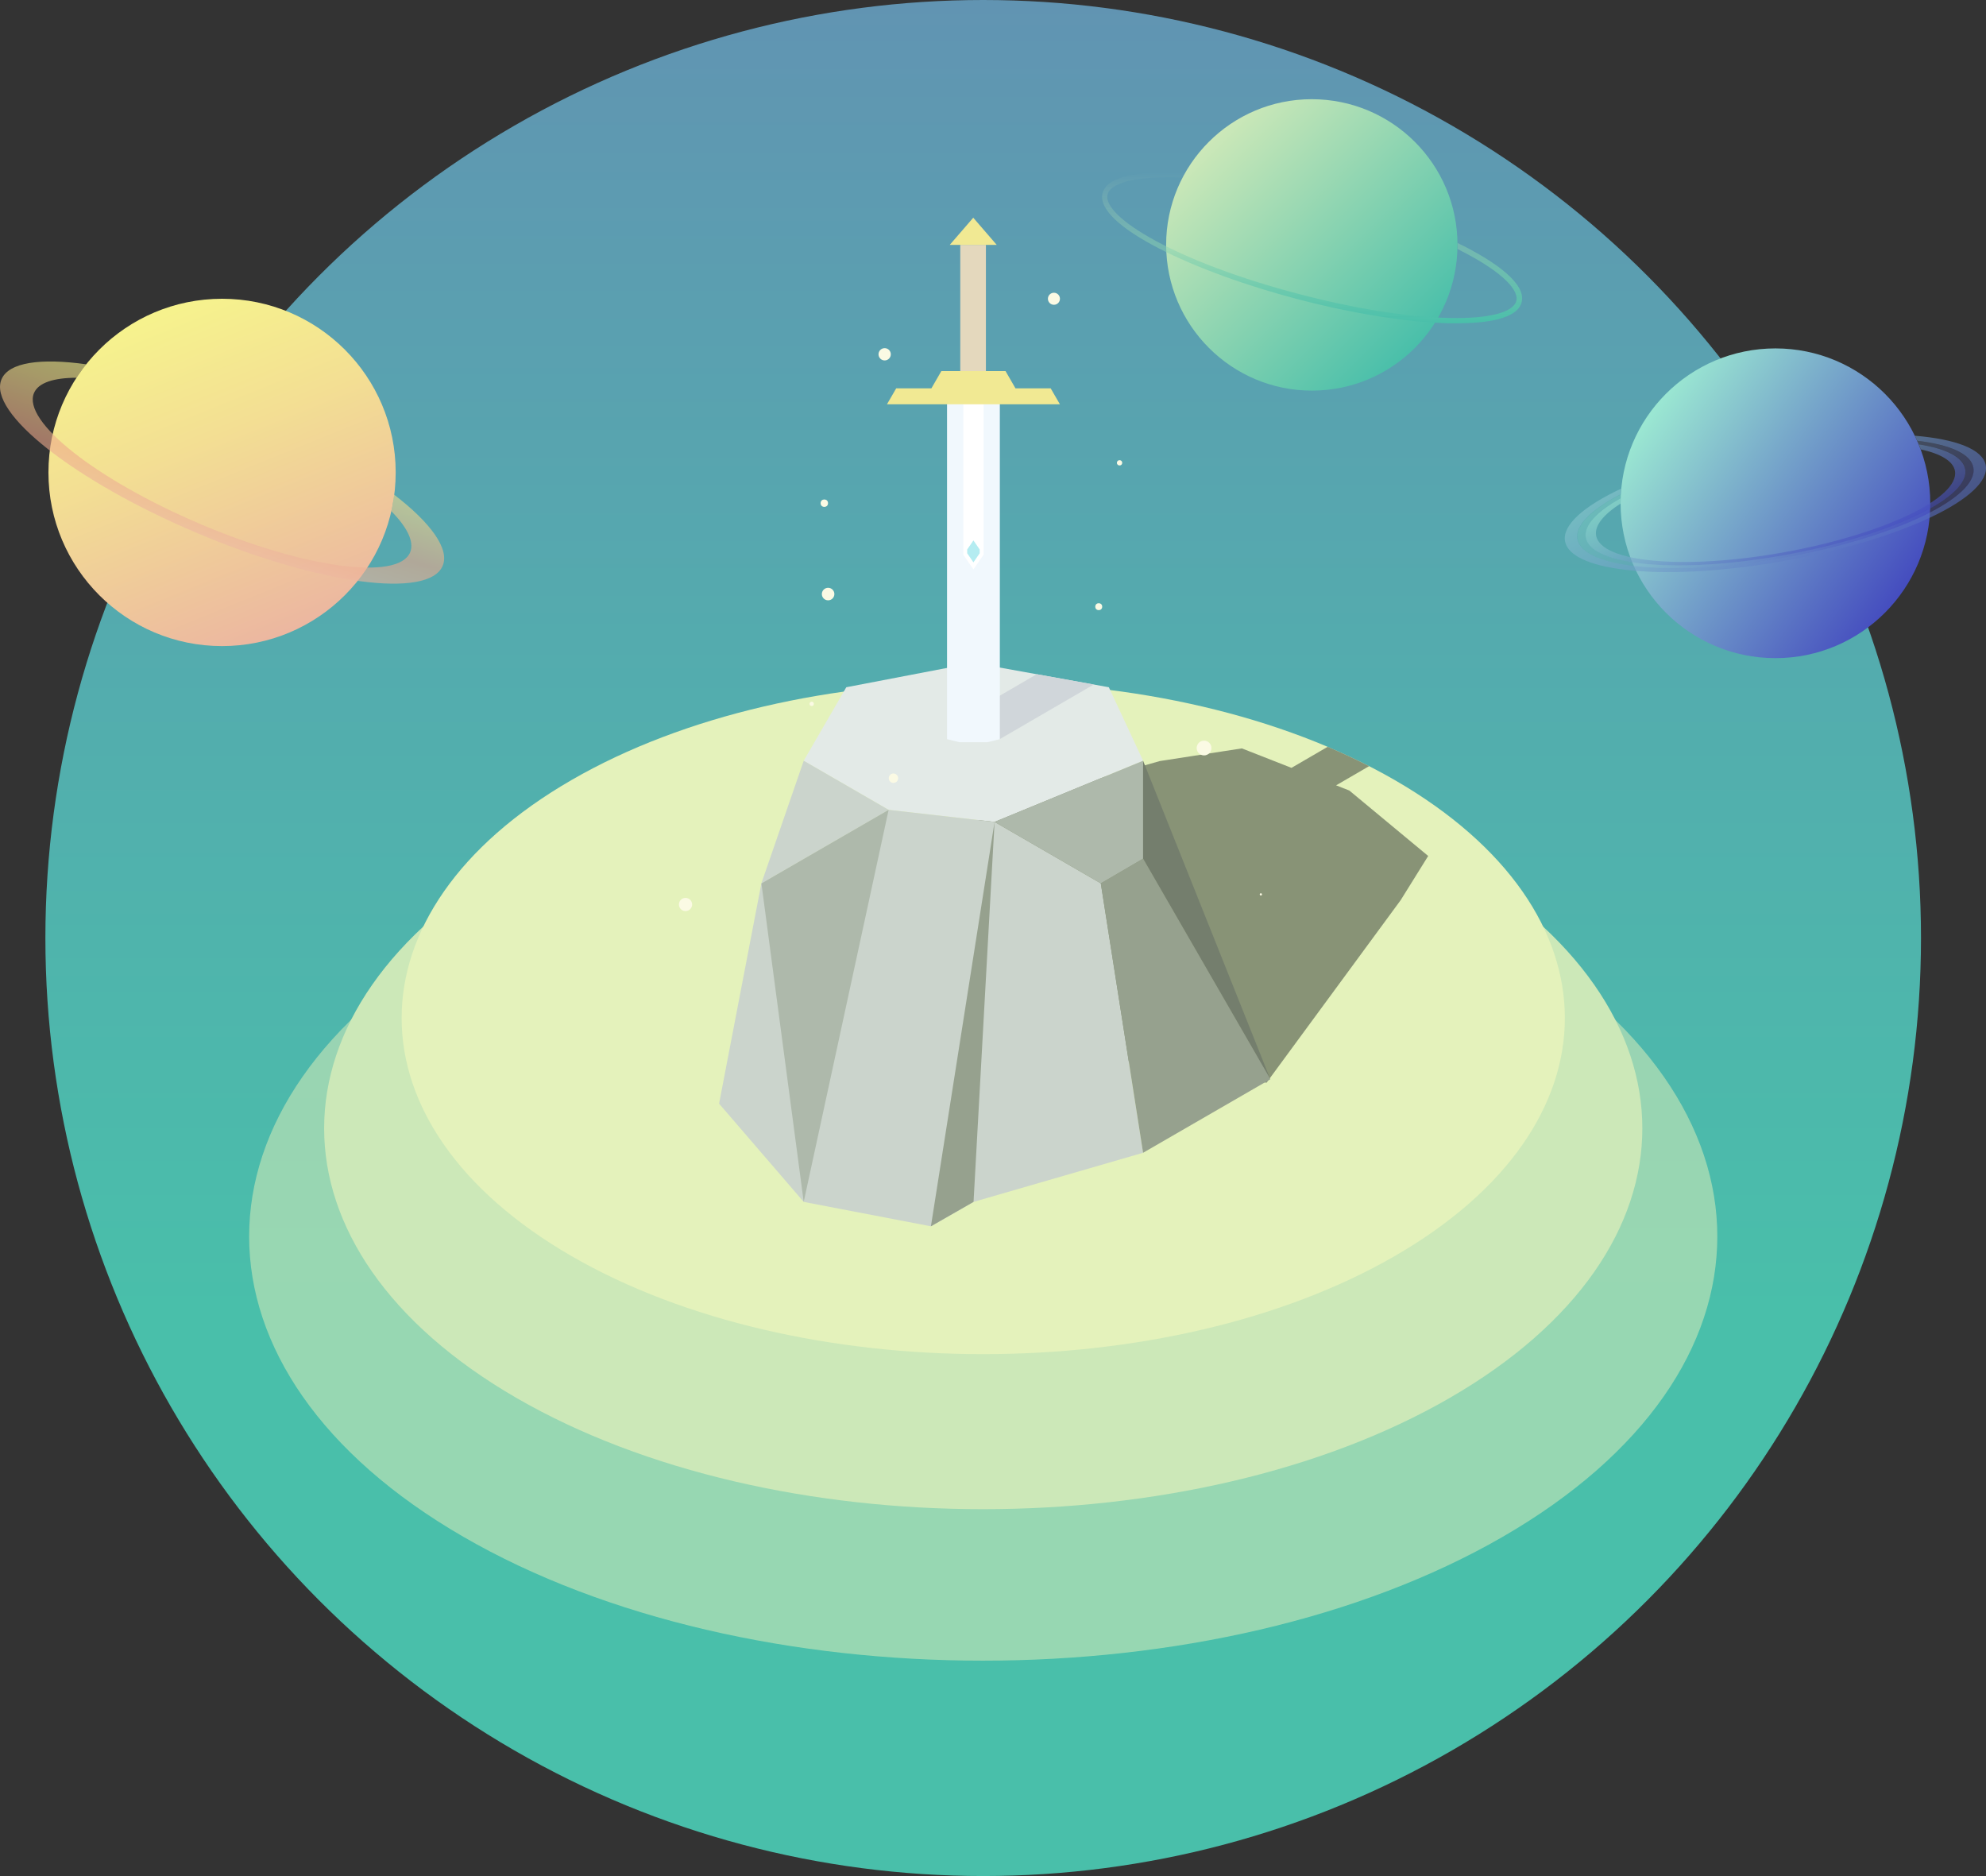 <?xml version="1.0" encoding="utf-8"?>
<!-- Generator: Adobe Illustrator 23.0.6, SVG Export Plug-In . SVG Version: 6.00 Build 0)  -->
<svg version="1.1" id="Calque_1" xmlns="http://www.w3.org/2000/svg" xmlns:xlink="http://www.w3.org/1999/xlink" x="0px" y="0px"
	 viewBox="0 0 4817.8 4550" style="enable-background:new 0 0 4817.8 4550;" xml:space="preserve">
<rect x="0" y="0" width="4817.8" height="4550" fill="#333333" stroke="none"/>
<style type="text/css">
	.st0{fill:url(#SVGID_1_);}
	.st1{opacity:0.6;}
	.st2{fill:#CCE8B8;}
	.st3{fill:#E4F2BB;}
	.st4{opacity:0.8;fill:#717C66;enable-background:new    ;}
	.st5{fill:#E3EAE7;}
	.st6{fill:#D0D6DA;}
	.st7{fill:#CBD4CC;}
	.st8{fill:#AEB9AB;}
	.st9{fill:#747E6D;}
	.st10{fill:#96A18E;}
	.st11{fill:#F1F8FD;}
	.st12{fill:#FFFFFF;}
	.st13{fill:#B4ECF1;}
	.st14{fill:#E4D8BD;}
	.st15{fill:#F1E993;}
	.st16{fill:none;}
	.st17{fill:#FBFAE4;}
	.st18{fill:url(#SVGID_4_);}
	.st19{opacity:0.6;fill:url(#SVGID_5_);enable-background:new    ;}
	.st20{fill:url(#SVGID_6_);}
	.st21{opacity:0.6;fill:url(#SVGID_7_);enable-background:new    ;}
	.st22{opacity:0.3;fill:url(#SVGID_8_);enable-background:new    ;}
	.st23{opacity:0.6;fill:url(#SVGID_9_);enable-background:new    ;}
	.st24{fill:url(#SVGID_10_);}
	.st25{fill:url(#SVGID_11_);}
</style>
<title>about_us_arthur_swordFichier 1</title>
<g>
	<g id="Calque_2-2">
		
			<linearGradient id="SVGID_1_" gradientUnits="userSpaceOnUse" x1="2385.058" y1="1080" x2="2385.058" y2="-3470" gradientTransform="matrix(1 0 0 1 0 3470)">
			<stop  offset="0.3" style="stop-color:#49BFAA"/>
			<stop  offset="0.66" style="stop-color:#54ABAE"/>
			<stop  offset="1" style="stop-color:#6194B2"/>
		</linearGradient>
		<circle class="st0" cx="2385.1" cy="2275" r="2275"/>
		<g class="st1">
			<path class="st2" d="M1124,3727.2c-692.8-400.6-692.8-1056,0-1456.6s1827.5-400.6,2521.5,0s694,1056,0,1456.6
				S1816.8,4127.8,1124,3727.2z"/>
		</g>
		<path class="st2" d="M1252.9,3390.5c-622.1-359.6-622.1-948.1,0-1307.8s1640.8-359.6,2263.9,0s623.1,948.1,0,1307.8
			S1875,3750.2,1252.9,3390.5z"/>
		<path class="st3" d="M1386,3046.2c-548.9-317.4-548.9-836.7,0-1154.1s1448-317.4,1997.8,0s549.8,836.7,0,1154.1
			S1935,3363.6,1386,3046.2z"/>
		<path class="st4" d="M3273.3,1917.3l-32.1-12.6l80.1-46.5c-32.5-16.6-66-32.3-100.6-46.9l-87.7,51l-120.4-47.2l-199,30.7
			l-282.4,79.8l-449.3,176.8l-22.3,181.6l177.3,150.7l115.1,18.1l375.8,119.7l344.7,53.4l325.4-442.8
			c22.2-35.7,44.5-71.4,66.7-107.1L3273.3,1917.3z"/>
		<path class="st5" d="M1949.7,1845.1l206,119.1l257,29.2l360.4-148.3l-83.2-178.3l-328.2-59.2l-308.7,59.2L1949.7,1845.1z"/>
		<polygon class="st6" points="2334.3,1740.2 2350.2,1755.5 2398.6,1783.5 2425.2,1792.7 2653.3,1660.2 2515,1635.2 		"/>
		<polygon class="st7" points="1847,2142.5 1949.7,1845.1 2155.7,1964.2 		"/>
		<polygon class="st7" points="1744.4,2676.7 1847,2142.5 2155.7,1964.2 2412.7,1993.4 2670.4,2142.5 2773,2795.9 2361.7,2915 
			2258.3,2974.2 1949.7,2915 		"/>
		<polygon class="st8" points="2773,2082.6 2773,1845.1 2412.7,1993.4 2670.4,2142.5 		"/>
		<polygon class="st9" points="3081.7,2617.5 2773,1845.1 2773,2082.6 		"/>
		<polygon class="st10" points="2773,2795.9 3081.7,2617.5 2773,2082.6 2670.4,2142.5 		"/>
		<polygon class="st10" points="2258.3,2974.2 2412.7,1993.4 2361.7,2915 		"/>
		<path class="st8" d="M2155.7,1964.2l-206,950.8c-34.2-257.5-68.4-515-102.6-772.4L2155.7,1964.2z"/>
		<polygon class="st11" points="2425.5,978.3 2297.4,978.3 2297.4,1792.7 2327.3,1800.1 2395.4,1800.1 2425.5,1792.7 		"/>
		<polygon class="st12" points="2386,1345.4 2386,975.3 2336.9,975.3 2336.9,1345.4 2361.4,1380.9 		"/>
		<polygon class="st13" points="2346.3,1332.7 2346.3,1341.9 2361.4,1363.9 2376.6,1341.9 2376.6,1332.7 2361.4,1310.7 		"/>
		<rect x="2329.5" y="593.9" class="st14" width="62.2" height="306.4"/>
		<polygon class="st15" points="2361,528 2304,593.9 2417.9,593.9 		"/>
		<rect x="2656.9" y="1463" class="st16" width="16.9" height="16.8"/>
		<circle class="st17" cx="2665.4" cy="1471.4" r="8.4"/>
		<rect x="1993.6" y="1425.6" class="st16" width="30.4" height="30.4"/>
		<circle class="st17" cx="2008.9" cy="1440.8" r="15.2"/>
		<rect x="2709.5" y="1116.1" class="st16" width="12.8" height="12.8"/>
		<circle class="st17" cx="2715.9" cy="1122.5" r="6.4"/>
		<rect x="2542.1" y="710" class="st16" width="29.1" height="29.2"/>
		<circle class="st17" cx="2556.7" cy="724.6" r="14.6"/>
		<rect x="1963.9" y="1701.8" class="st16" width="10.4" height="10.4"/>
		<circle class="st17" cx="1969.1" cy="1707.1" r="5.2"/>
		<rect x="2156.6" y="1876.3" class="st16" width="22.8" height="22.8"/>
		
			<ellipse transform="matrix(0.16 -0.987 0.987 0.16 -42.538 3725.203)" class="st17" cx="2168" cy="1887.6" rx="11.4" ry="11.4"/>
		<rect x="2903.1" y="1796.3" class="st16" width="35.7" height="35.7"/>
		<circle class="st17" cx="2920.9" cy="1814.2" r="17.9"/>
		<rect x="3056" y="2166.5" class="st16" width="5.3" height="5.3"/>
		<circle class="st17" cx="3058.7" cy="2169.2" r="2.7"/>
		<rect x="1647" y="2177.7" class="st16" width="32" height="32"/>
		<circle class="st17" cx="1663" cy="2193.7" r="16"/>
		<rect x="1990.7" y="1211.4" class="st16" width="18" height="18"/>
		<circle class="st17" cx="1999.7" cy="1220.4" r="9"/>
		<rect x="2131.7" y="844.3" class="st16" width="29.9" height="29.9"/>
		
			<ellipse transform="matrix(0.16 -0.987 0.987 0.16 954.513 2840.495)" class="st17" cx="2146.6" cy="859.3" rx="14.9" ry="14.9"/>
		<polygon class="st15" points="2571.2,980.5 2548.8,941.8 2476.4,941.8 2466.4,941.8 2463.4,941.8 2439.3,900 2366,900 2356.9,900 
			2283.6,900 2259.5,941.8 2256.5,941.8 2249.2,941.8 2174.1,941.8 2151.7,980.5 		"/>
		<g>
			<g>
				<defs>
					<circle id="SVGID_2_" cx="2385.1" cy="2275" r="2275"/>
				</defs>
				<clipPath id="SVGID_3_">
					<use xlink:href="#SVGID_2_"  style="overflow:visible;"/>
				</clipPath>
			</g>
		</g>
	</g>
</g>
<g>
	
		<linearGradient id="SVGID_4_" gradientUnits="userSpaceOnUse" x1="-2234.016" y1="3060.325" x2="-2829.536" y2="3655.845" gradientTransform="matrix(0.92 0.39 0.39 -0.92 1556.643 5218.686)">
		<stop  offset="0" style="stop-color:#ECB7A0"/>
		<stop  offset="0.61" style="stop-color:#F3DF93"/>
		<stop  offset="1" style="stop-color:#F6F38D"/>
	</linearGradient>
	<circle class="st18" cx="538.7" cy="1145.8" r="421.2"/>
	
		<linearGradient id="SVGID_5_" gradientUnits="userSpaceOnUse" x1="-1310.737" y1="3058.576" x2="-1391.457" y2="3359.996" gradientTransform="matrix(0.84 0.55 0.55 -0.84 -92.095 4586.94)">
		<stop  offset="0" style="stop-color:#ECB7A0"/>
		<stop  offset="0.32" style="stop-color:#ECA88A"/>
		<stop  offset="0.34" style="stop-color:#ECAB8A"/>
		<stop  offset="0.78" style="stop-color:#F3DF8C"/>
		<stop  offset="1" style="stop-color:#F6F38D"/>
	</linearGradient>
	<path class="st19" d="M1073.8,1372.4c17.5-40.7-28.8-104.5-117.7-172.7c-0.6,5-1.3,10-1.9,15c-0.6,3.8-1.3,6.9-1.9,10.6
		c-1.3,5-1.9,9.4-3.1,14.4c38.8,39.4,56.3,74.5,45.7,100.1c-29.4,68.9-257.2,38.2-508.8-68.8s-433-249.1-403.6-317.9
		c10.6-25,48.2-36.9,103.3-36.9c2.5-4.4,5.6-8.1,8.1-11.9c1.9-3.1,4.4-5.6,6.3-8.8c3.1-3.8,6.3-8.1,9.4-11.9
		C98.8,868,21.2,878.6,3.7,919.9c-34.4,80.7,177.7,247.2,473.1,372.4S1040,1453.1,1073.8,1372.4z"/>
	
		<linearGradient id="SVGID_6_" gradientUnits="userSpaceOnUse" x1="3976.839" y1="-2058.854" x2="3445.621" y2="-2590.091" gradientTransform="matrix(0.984 -0.178 0.178 0.984 1067.563 4167.227)">
		<stop  offset="0" style="stop-color:#454DBF"/>
		<stop  offset="1" style="stop-color:#9BE8D2"/>
	</linearGradient>
	<circle class="st20" cx="4307" cy="1220.6" r="375.6"/>
	
		<linearGradient id="SVGID_7_" gradientUnits="userSpaceOnUse" x1="3841.806" y1="-1969.407" x2="3578.946" y2="-2683.807" gradientTransform="matrix(0.984 -0.178 0.178 0.984 1067.563 4167.227)">
		<stop  offset="0" style="stop-color:#454DBF"/>
		<stop  offset="1" style="stop-color:#9BE8D2"/>
	</linearGradient>
	<path class="st21" d="M4645.2,1056.8c2,4,3.7,8,5.7,12.2c79.3,9.5,130.5,31.7,136.4,65.1c13,72.3-191.3,169.9-456.4,217.7
		s-491.1,27.9-504.1-44.4c-6-33.4,34.2-72.1,105-108.8c0.3-4.5,0.5-9,1-13.5c-90.5,42.4-143.2,88.3-136.2,127.5
		c14,77.1,253.7,98,535.5,47.1s498.8-154.4,485.1-231.2C4810.3,1089.7,4744.7,1065,4645.2,1056.8z"/>
	
		<linearGradient id="SVGID_8_" gradientUnits="userSpaceOnUse" x1="3784.067" y1="-2127.276" x2="3639.126" y2="-2521.168" gradientTransform="matrix(0.984 -0.178 0.178 0.984 1067.563 4167.227)">
		<stop  offset="0" style="stop-color:#454DBF"/>
		<stop  offset="1" style="stop-color:#9BE8D2"/>
	</linearGradient>
	<path class="st22" d="M4651,1069c1.3,3,2.5,5.7,3.7,8.7c65.6,10.2,107.5,30.4,112.7,59.9c12.5,69.3-183.3,162.6-437.5,208.5
		s-470.4,26.9-482.9-42.4c-5.2-29.4,26.7-63.1,84.8-95.5c0-3.2,0.3-6.2,0.5-9.5c-71.1,36.7-111,75.3-105,108.8
		c13,72.3,238.7,92.3,503.8,44.4s469.6-145.4,456.7-217.7C4781.1,1100.7,4730,1078.7,4651,1069z"/>
	
		<linearGradient id="SVGID_9_" gradientUnits="userSpaceOnUse" x1="3755.983" y1="-2157.454" x2="3666.937" y2="-2489.747" gradientTransform="matrix(0.984 -0.178 0.178 0.984 1067.563 4167.227)">
		<stop  offset="0" style="stop-color:#454DBF"/>
		<stop  offset="1" style="stop-color:#9BE8D2"/>
	</linearGradient>
	<path class="st23" d="M4654.7,1077.7c1.8,4,3.3,8,4.7,12.2c48.4,10.5,78.6,28.2,83.1,52.1c11.7,65.6-173.4,153.9-413.8,197.3
		c-240.4,43.4-445,25.4-456.7-40.2c-4.2-24,17.7-51.1,59.4-77.8c0-4.5,0-8.7,0.3-13c-57.9,32.4-90,66.1-84.8,95.5
		c12.5,69.3,228.7,88.3,482.9,42.4s450.2-139.2,437.5-208.3C4762,1108.4,4720.3,1087.9,4654.7,1077.7z"/>
	
		<linearGradient id="SVGID_10_" gradientUnits="userSpaceOnUse" x1="3432.253" y1="-3523.2" x2="2932.563" y2="-4023.16" gradientTransform="matrix(1 0 0 1 0 4367.08)">
		<stop  offset="0" style="stop-color:#49BFAA"/>
		<stop  offset="1" style="stop-color:#CCE8B8"/>
	</linearGradient>
	<path class="st24" d="M3182.5,947.4c195.3,0,353.2-158.3,353.2-353.6s-158.3-353.2-353.6-353.2c-194.9,0-353.2,158.3-353.2,353.2
		C2829.3,789.1,2987.6,947.4,3182.5,947.4z"/>
	
		<linearGradient id="SVGID_11_" gradientUnits="userSpaceOnUse" x1="3182.939" y1="-3582.98" x2="3182.939" y2="-3949.533" gradientTransform="matrix(1 0 0 1 0 4367.08)">
		<stop  offset="0" style="stop-color:#49BFAA"/>
		<stop  offset="1" style="stop-color:#CCE8B8;stop-opacity:0"/>
	</linearGradient>
	<path class="st25" d="M3562.9,602.9c-8.7-4.3-17.3-9-26.8-13.4v14.6c7.1,3.5,13.8,7.1,20.5,10.6c83.5,44.1,129.1,87.4,121.7,115.4
		s-68.1,43.3-162.6,41c-100.4-2-228.8-22.5-362.6-57.5c-296.5-77.2-480.4-187.4-466.2-242.1c6.7-26.4,60.2-41.4,146.9-41.4
		c11.4,0,23.2,0,35.8,0.8c2.4-3.9,2.8-9.1,5.5-12.2c-109.9-5.5-189.8,8.3-200.4,49.6c-20.5,78.4,225.6,192.9,475.6,257.9
		c134.6,35,264.2,55.5,365.8,57.9h17.3c69.7,0,147.3-9.5,157.9-51.2C3702.7,687.9,3627.8,637.5,3562.9,602.9z"/>
</g>
</svg>
